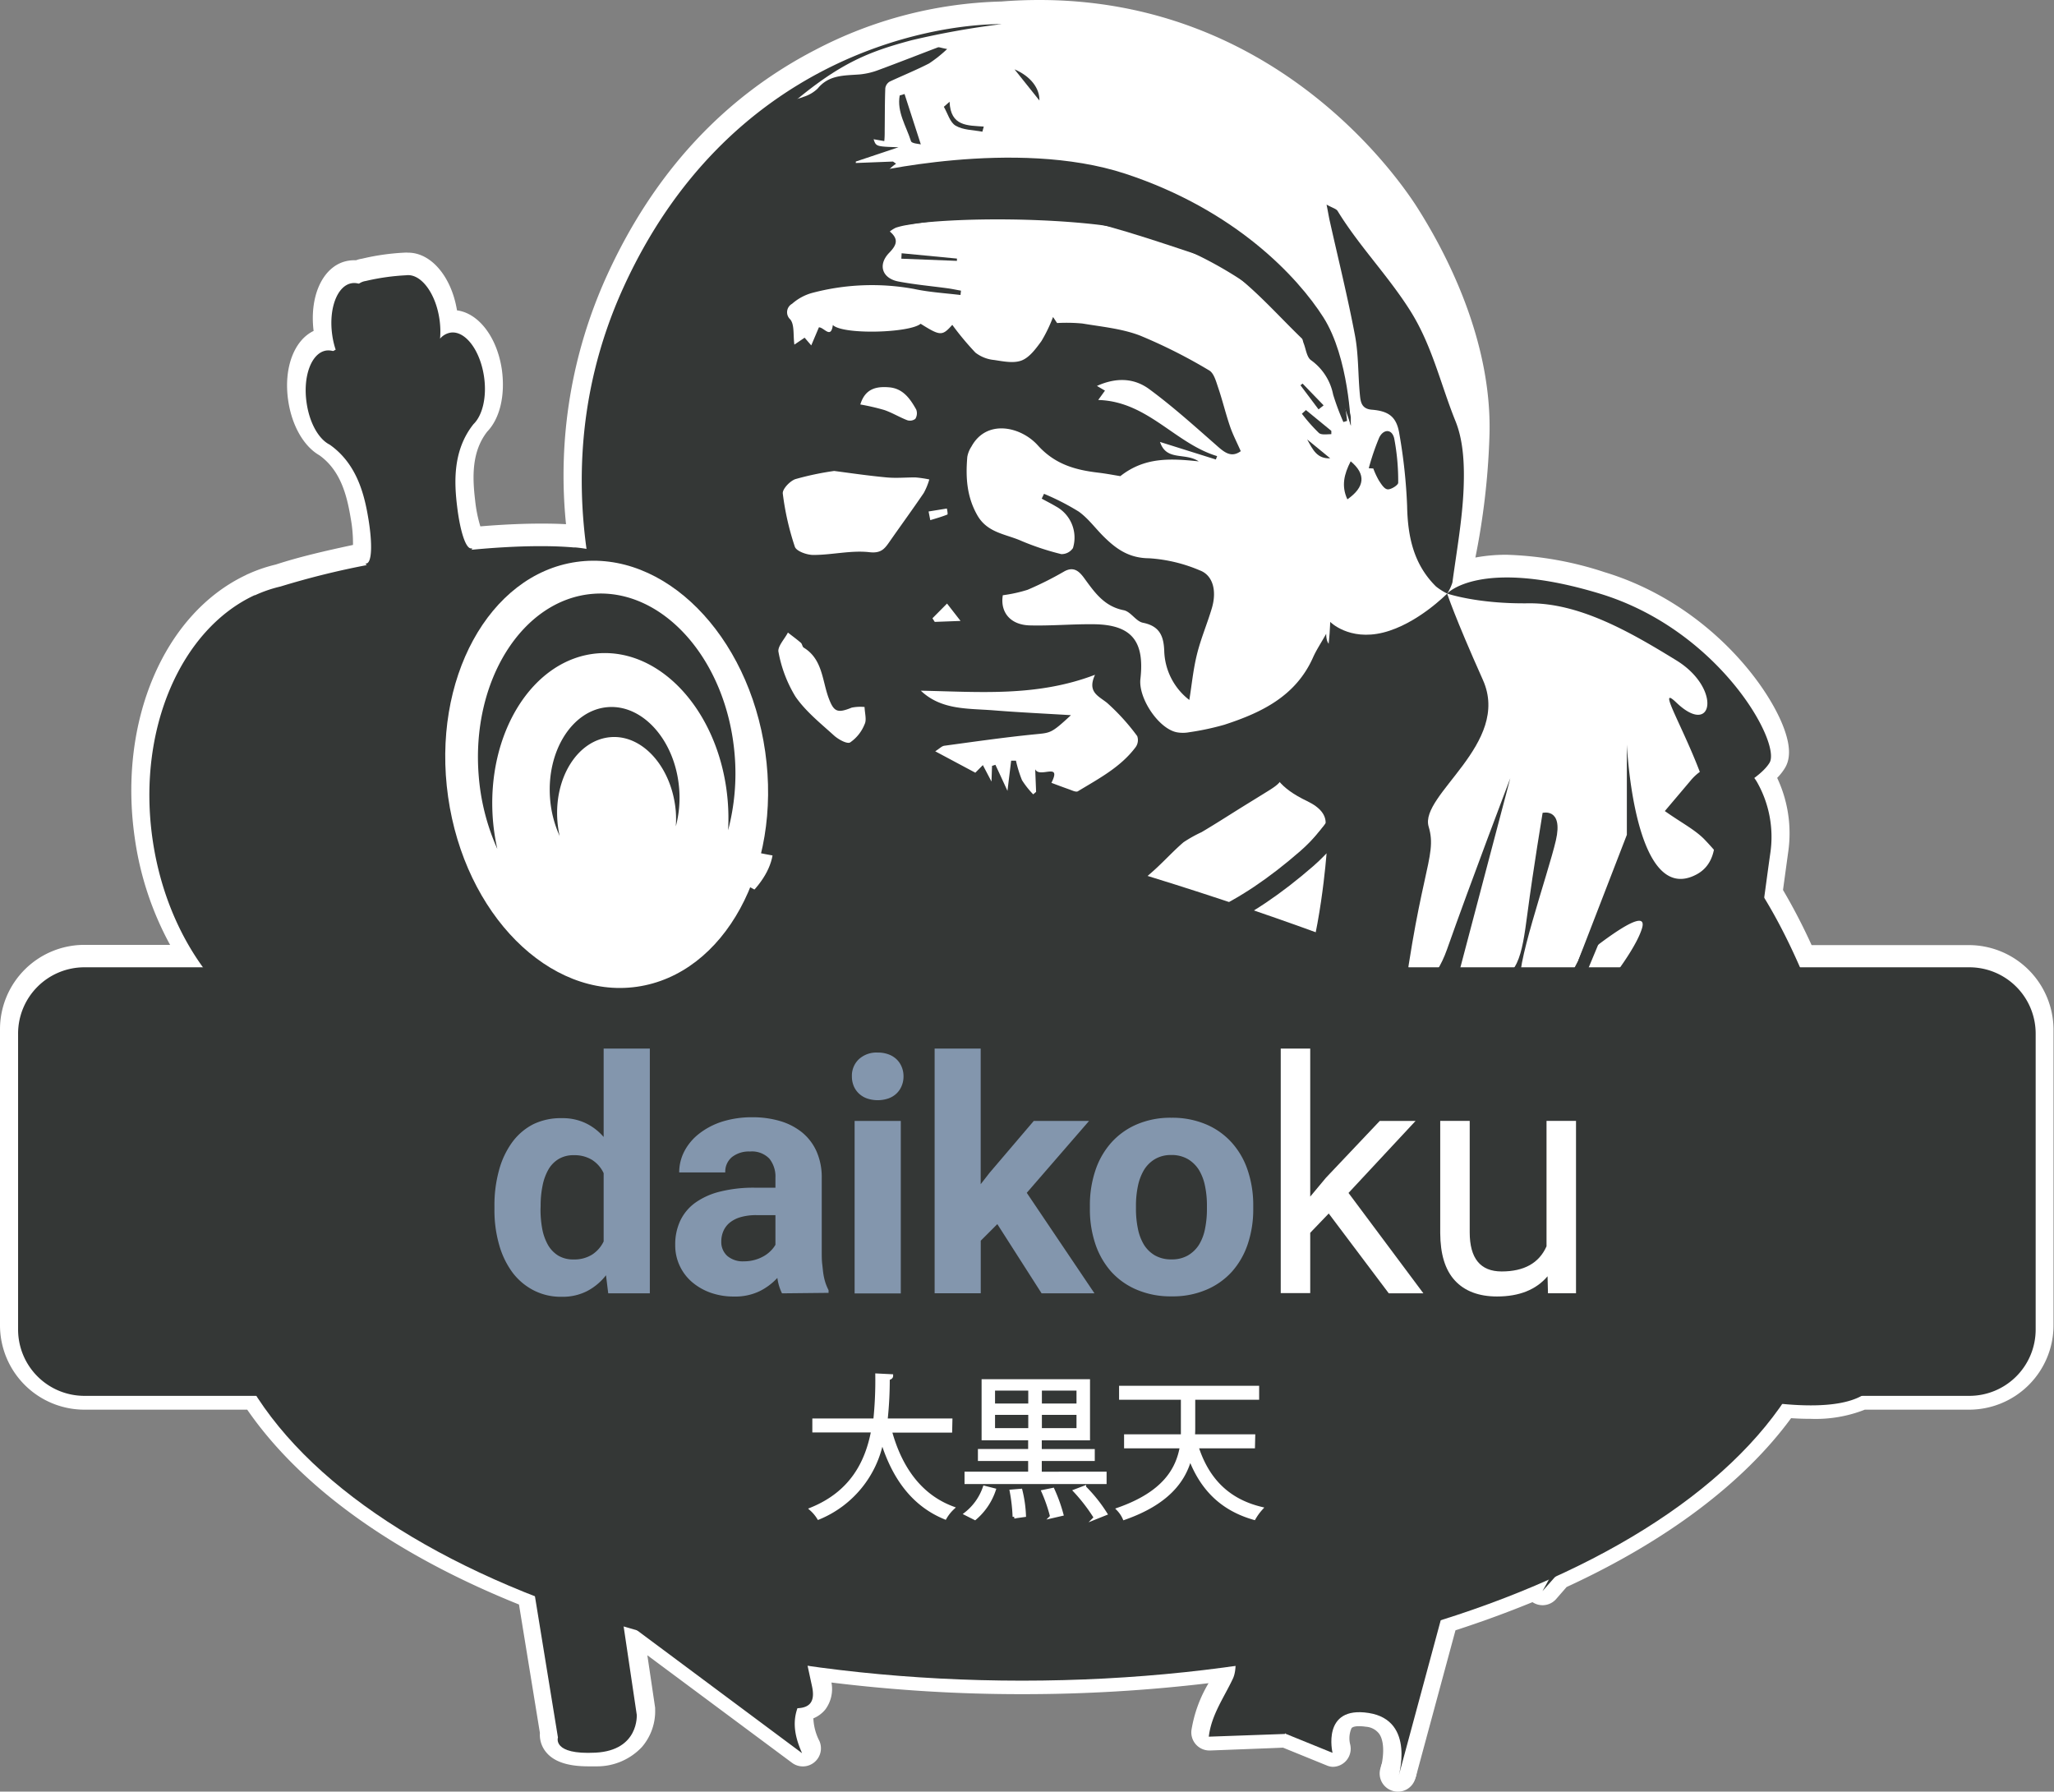 <svg xmlns="http://www.w3.org/2000/svg" viewBox="0 0 340.64 297.11"><rect x="0" y="0" width="340.64" height="297.11" fill="#808080" stroke="none"/><title>daikoku</title><g id="26dc9029-dd7a-4b41-82da-27d0cba41a94" data-name="Calque 2"><g id="a9d2e4ac-fbd0-46a5-be0e-969401ebc884" data-name="Calque 1"><path d="M232,295.19a1.58,1.58,0,0,1-.38-.05,1.49,1.49,0,0,1-1.08-1.81c.25-1,.95-4.46-.49-6.63a4.51,4.51,0,0,0-3.28-1.87,8.11,8.11,0,0,0-1.33-.11,2.91,2.91,0,0,0-2.44.9c-.91,1.14-.67,3.27-.5,4a1.49,1.49,0,0,1-.49,1.48,1.5,1.5,0,0,1-1.54.25l-7.49-3.05-12.46.49a1.5,1.5,0,0,1-1.49-1.68,21.26,21.26,0,0,1,2.83-7.57c.41-.77.8-1.51,1.15-2.25a258.13,258.13,0,0,1-33.47,2.16,256.27,256.27,0,0,1-33.57-2.18c.09.42.17.85.27,1.27a4.68,4.68,0,0,1-.56,4,3.61,3.61,0,0,1-2.15,1.28,8.86,8.86,0,0,0,1,5.49,1.5,1.5,0,0,1-.43,1.78,1.52,1.52,0,0,1-.94.33,1.5,1.5,0,0,1-.9-.3l-26.91-20,1.83,12.28s0,.08,0,.12a7.65,7.65,0,0,1-1.81,5.18,8.85,8.85,0,0,1-6.44,2.71l-1.32,0c-3.09,0-5-.65-6-2a3,3,0,0,1-.53-2.09L87.37,265c-21.17-8.4-36.91-19.7-45.62-32.73H14A12.53,12.53,0,0,1,1.5,219.79V170.71A12.53,12.53,0,0,1,14,158.19H30.83a50,50,0,0,1-7-19.58c-2.64-18.56,4.61-35.76,17.64-41.91a1.15,1.15,0,0,1,.25-.12,24.24,24.24,0,0,1,4.44-1.52,136.46,136.46,0,0,1,13.45-3.38,1.8,1.8,0,0,1,.34-.26,17.86,17.86,0,0,0-.29-5.74c-.71-4.31-1.9-8.67-5.78-11.43-2.25-1.25-4-4.33-4.51-8.07-.74-5.23,1.19-9.71,4.42-10.28-.06-.3-.11-.6-.16-.9a13.59,13.59,0,0,1,.58-6.57c.82-2.16,2.23-3.48,4-3.73a4.9,4.9,0,0,1,.54,0,4.44,4.44,0,0,1,.62.05,4.31,4.31,0,0,1,1-.32,38.23,38.23,0,0,1,6.82-1,4.36,4.36,0,0,1,.51,0c3.16,0,6,3.64,6.68,8.66,0,.3.07.61.1.91h0a3.6,3.6,0,0,1,.56,0c3.16,0,6,3.64,6.68,8.66.54,3.75-.26,7.18-2.08,9-3,3.73-2.89,8.25-2.37,12.59a18,18,0,0,0,1.33,5.6,1.48,1.48,0,0,1,.27.1c4-.36,7.65-.54,10.91-.54,2,0,3.81.06,5.4.2l.33,0a78.61,78.61,0,0,1,6.5-42.31C121.78,3,161.61,1.75,166.09,1.75h0c2.09-.17,4.19-.25,6.25-.25,37.64,0,57.47,27.69,61.07,33.25,4.77,7.37,12.68,22.11,12,37.9a108.9,108.9,0,0,1-2.81,21.91,22.73,22.73,0,0,1,7.23-1,55.55,55.55,0,0,1,15.79,2.74c15.95,4.84,25.9,17.49,28.69,24.8.95,2.47,1.06,4.32.35,5.49a9.09,9.09,0,0,1-1.83,2.07,20.1,20.1,0,0,1,2.18,12.48c-.27,1.83-.51,3.67-.76,5.51l-.17,1.25a98.74,98.74,0,0,1,5.34,10.32H326.6a12.56,12.56,0,0,1,12.54,12.54v49.06a12.53,12.53,0,0,1-12.52,12.52H309a20.48,20.48,0,0,1-8.7,1.52c-1,0-2.09,0-3.21-.11l-.81,0c-7.75,10.83-20.65,20.58-37.39,28.24l-2,2.21a1.5,1.5,0,0,1-2,.22,1.53,1.53,0,0,1-.45-.5c-4.56,1.92-9.37,3.68-14.35,5.27l-6.75,24.94A1.49,1.49,0,0,1,232,295.19Z" fill="#fff"/><path d="M172.37,3C210.48,3,230,32.16,232.18,35.56c2.59,4,12.5,19.81,11.79,37-.49,11.78-2.07,19.14-3,22.62l-.09.67a2.91,2.91,0,0,1-.42,1c-.08.26-.15.46-.19.56.79-.65,3.52-2.44,9.65-2.44a53.53,53.53,0,0,1,15.36,2.68c19.81,6,30.2,24.77,28.19,28.07a9.65,9.65,0,0,1-2.54,2.53,6,6,0,0,1,.53.78,18.4,18.4,0,0,1,2.15,11.8c-.35,2.43-.67,4.87-1,7.3a94.52,94.52,0,0,1,5.92,11.5h28.1a11.08,11.08,0,0,1,11,11v49.06a11.05,11.05,0,0,1-11,11h-18c-2.12,1.13-5.15,1.52-8.34,1.52-1,0-2.07,0-3.11-.11-.57,0-1.12,0-1.66-.06-7.69,11.11-20.74,20.9-37.55,28.55l-2.17,2.44s.42-.72,1.08-1.95a167.48,167.48,0,0,1-18,6.76l-7,25.73c.47-1.87,1.85-9.27-5-10.34a10,10,0,0,0-1.56-.13c-6,0-4.4,6.74-4.4,6.74l-7.8-3.17-12.72.5c.42-3.6,2.51-6.47,4-9.63a5.81,5.81,0,0,0,.44-2.15,254,254,0,0,1-35.4,2.44A253.64,253.64,0,0,1,134,275.5c.24,1.11.47,2.24.71,3.35.51,2.35-.22,3.54-2.42,3.62-.92,2.59-.3,5,.77,7.46l-27.31-20.29-2.34-.67,2.18,14.67s.43,5.91-6.83,6.29l-1.24,0c-5.9,0-5-2.55-5-2.55L88.71,264c-21.25-8.31-37.54-19.83-46.15-33.15H14a11.05,11.05,0,0,1-11-11V170.71a11.05,11.05,0,0,1,11-11H33.66a47.75,47.75,0,0,1-8.37-21.29C22.7,120.2,30.05,103.64,42.23,98h0l.09,0a22,22,0,0,1,4.21-1.44A136,136,0,0,1,60.84,93c-.21-.14-.27-.23-.09-.26,1-.13,1-3.32.37-7.26S59.29,76.23,54.68,73h0c-1.8-.94-3.37-3.65-3.85-7-.62-4.41.85-8.26,3.29-8.61l.33,0a2.74,2.74,0,0,1,.84.14,3.18,3.18,0,0,1,.4-.23,13.84,13.84,0,0,1-.59-2.46c-.63-4.4.84-8.26,3.28-8.6l.33,0a2.74,2.74,0,0,1,.84.14,2.83,2.83,0,0,1,1.1-.44,37.18,37.18,0,0,1,6.69-1l.36,0c2.32,0,4.6,3.18,5.19,7.37A13.72,13.72,0,0,1,73,55.44a2.92,2.92,0,0,1,1.75-1l.35,0c2.32,0,4.6,3.18,5.2,7.38.48,3.36-.27,6.4-1.74,7.81h0C75,74,75.35,79.39,75.82,83.35s1.4,6.87,2.32,6.87h.11c.11,0,.09.08,0,.21,4.18-.39,8.13-.6,11.58-.6,1.93,0,3.7.06,5.27.2l.3,0c.63.06,1.26.15,1.89.26a77.85,77.85,0,0,1,6.13-43.44C120.63,9.15,153.88,3.25,166.09,3.25l-.18,0Q169.23,3,172.37,3m0-3c-2.07,0-4.19.08-6.3.25a70.17,70.17,0,0,0-30.82,8c-15.2,7.85-26.83,20.43-34.57,37.39a79.92,79.92,0,0,0-6.81,41.29c-1.25-.07-2.61-.1-4.05-.1-3.06,0-6.48.15-10.16.46A23,23,0,0,1,78.8,83c-.48-4-.56-8.13,2-11.42,2.1-2.18,3-6,2.44-10.21-.77-5.41-3.84-9.43-7.45-9.9-.91-5.57-4.28-9.57-8.1-9.57a4.63,4.63,0,0,0-.65,0,38.22,38.22,0,0,0-7,1,4.8,4.8,0,0,0-1,.26l-.4,0a4.74,4.74,0,0,0-.75.06c-4.14.58-6.63,5.57-5.88,11.66-3.21,1.53-5,6.12-4.22,11.51.6,4.16,2.57,7.62,5.19,9.12C56.44,78,57.51,82,58.16,85.93a23,23,0,0,1,.38,4.44c-4.67,1-9,2-12.8,3.25a24.92,24.92,0,0,0-4.55,1.55h0a3,3,0,0,0-.44.21c-13.58,6.45-21.15,24.27-18.42,43.44a52,52,0,0,0,5.88,17.87H14a14,14,0,0,0-14,14v49.08a14,14,0,0,0,14,14H41c8.86,12.84,24.38,24,45.07,32.31l3.47,21.3a4.49,4.49,0,0,0,.82,2.92c1.25,1.76,3.61,2.62,7.22,2.62.44,0,.91,0,1.39,0a10.19,10.19,0,0,0,7.49-3.21,9.11,9.11,0,0,0,2.19-6.28l0-.23-1.29-8.7,24,17.84a3,3,0,0,0,1.79.59,3,3,0,0,0,1.87-.66,3,3,0,0,0,.87-3.56,9,9,0,0,1-1-3.75,5,5,0,0,0,2-1.49,5.7,5.7,0,0,0,1-4.45,257.22,257.22,0,0,0,31.7,1.93,259.43,259.43,0,0,0,30.84-1.82,21.89,21.89,0,0,0-2.84,7.81,3,3,0,0,0,3,3.35h.12l10.43-.4,1.64-.07,7.2,2.93A3,3,0,0,0,221,293a3,3,0,0,0,2.92-3.7,4.16,4.16,0,0,1,.22-2.71c.23-.29.89-.33,1.26-.33a7.5,7.5,0,0,1,1.1.09,3,3,0,0,1,2.26,1.22c.88,1.32.7,3.75.28,5.44a3,3,0,0,0,2.16,3.62,2.84,2.84,0,0,0,.76.1,3,3,0,0,0,2.89-2.22l6.53-24.15c4.41-1.43,8.69-3,12.77-4.67a3,3,0,0,0,3.92-.51l1.74-2c16.51-7.6,29.33-17.23,37.23-28h0c1.13.08,2.21.11,3.23.11a22.26,22.26,0,0,0,9-1.52h17.29a14,14,0,0,0,14-14V170.73a14.06,14.06,0,0,0-14-14H300.44a98.1,98.1,0,0,0-4.74-9.14l.09-.68q.38-2.77.76-5.55A21.58,21.58,0,0,0,294.73,129a9,9,0,0,0,1.27-1.61c1-1.61.91-3.84-.22-6.81-2.9-7.59-13.19-20.69-29.66-25.69A57.21,57.21,0,0,0,249.89,92a27.61,27.61,0,0,0-5.21.46A120.54,120.54,0,0,0,247,72.71c.66-16.21-7.41-31.25-12.27-38.78C231,28.27,210.79,0,172.37,0Z" fill="#fff"/><path d="M231.83,295.62a1.52,1.52,0,0,1-.42-.06,1.51,1.51,0,0,1-1-1.83l.12-.43a1.49,1.49,0,0,1,1.44-1.11,1.65,1.65,0,0,1,.38.05,1.49,1.49,0,0,1,1.08,1.81c-.08.32-.14.51-.14.51A1.5,1.5,0,0,1,231.83,295.62Z" fill="#fff"/><path d="M231.94,293.69h0m0,0c-.06.27-.11.43-.11.43l.11-.43m0-3a2.7,2.7,0,0,0-.63.07,2.9,2.9,0,0,0-1.18.54A3,3,0,0,0,229,293l-.1.37A3,3,0,0,0,231,297a2.71,2.71,0,0,0,.84.12A3,3,0,0,0,234.7,295s.05-.16.12-.44a3.16,3.16,0,0,0,.13-.87,3,3,0,0,0-2.78-3Zm0,6h0Z" fill="#fff"/><path d="M61.12,95.3,92.53,288.13s-1,2.9,6.24,2.52,6.83-6.29,6.83-6.29L78.2,99.86Z" fill="#343736"/><path d="M305.29,185.57c-3.77-13.2-14.86-37.67-14.86-37.67s1.42-13.74,0-20.11S285,113.17,276,105.62s-22.64-9.2-26.65-9.43-9.2,2.12-9.2,2.12,3.07-7.78,3.78-25-9.2-33-11.79-37S202.93-7.59,150,6.85s-42.63,92.4-47.58,95.47a26,26,0,0,0-10.14,11.79,16.6,16.6,0,0,1-.34,2.11c-3.79-.49-8.17-.83-12.81-1,.06-.08,0-.6-.08-.6-1,0-1.48-4.09-1.4-8.08s-12.64-4-12.55,0-.43,7.13-1.39,7.13l-.09,0h0a.08.08,0,0,0,0,0h0a.2.2,0,0,0,0,.08h0s.07.54.11.58c-5.13.27-10.15.29-14.66,1a21.49,21.49,0,0,0-4.37.83l-.1,0h0c-12.85,3.87,6.67,19.24,6.67,37.62s-19.52,33.76-6.67,37.63v0l.39.09c.66.18,1.33.33,2,.46-.57,3.67-1.31,8.44-1.92,12.43-1.18,7.71,0,11.48,0,11.48l-2.83,9.36s15.51,8.49,12.91,15.33,206.52,16.41,206.52,16.41L289,231.87s19.84,5.35,21.49-7.85S309.06,198.78,305.29,185.57Z" fill="#fff"/><path d="M200.47,288c.42-3.6,2.51-6.47,4-9.63.76-1.67.31-3.89.42-5.86a3.92,3.92,0,0,1,.2-1.71c2-3.12,2.1-5.58.13-8.07-.33-.42-1.23-.39-1.73-.54-.25-1.45-.5-2.94-.76-4.43a18.46,18.46,0,0,1-.36-2.08c-.2-3.86-.1-7.77-.63-11.59-.32-2.3-1.05-5-2.59-6.54-1.86-1.86-4.76-2.69-7.22-3.95a3.16,3.16,0,0,1-1.48-1.15c2.18.8,4.35,1.58,6.53,2.39.36.13.74.53,1,.47,1.19-.22,2.67-.24,3.46-1,1.27-1.18-.36-2-1-2.85a28.63,28.63,0,0,0-2.11-2.18c4,1.17,4.31-1.52,5.77-3.57,1.84-2.57,3.06-5.24,2.47-8a7.69,7.69,0,0,0-4-4.85c-6.27-2.47-12.77-4.33-19.18-6.4a3.7,3.7,0,0,1-1.75-.87c1.49.16,3,.28,4.46.5,3.44.51,6.6,2.13,10.33,1.74,2-.21,4.17,1.5,6.3,2.23s4.58,1.14,6.65-.43a4,4,0,0,0,1.24-2.19c.49-2-.63-4.43,1.4-6.21a2,2,0,0,0,.32-1.79c-1.43-4.19.41-8.23.59-12.34.05-1.24,1.62-2.35,2-3.66a38.46,38.46,0,0,0,1.75-7.38c1.07-9.31,3.41-18.33,5.89-27.34,1.16-4.2,1.63-8.6,2.43-12.91.33-1.74.71-3.48,1.15-5.69-.53.55-.83.71-.91,1-1.62,4.73-5.93,7.41-8.64,11.31a6,6,0,0,1-1.71,1.2c.72-1.18,1.34-2.43,2.17-3.53,3-4.05,6.91-7.51,8.15-12.76.77-3.22-.78-6-4-6.75-3.75-.8-8.3,2.85-8.29,7,0,1.92-1.11,2.61-2.34,3.41-1.6,1-3.24,2-4.85,3-2.16,1.35-4.29,2.72-6.46,4a22,22,0,0,0-3,1.68c-1.71,1.47-3.23,3.16-4.91,4.67s-3.3,2.78-5.1,4.28a9.93,9.93,0,0,0-2.79.48,3.21,3.21,0,0,0-1.71,1.95,2.7,2.7,0,0,0,.91,2.36c1.63.83,3.54,1.9,5.21,1.71,3.93-.45,8.05-1,11.6-2.58,4.59-2.07,8.69-5.22,13-7.87a23.88,23.88,0,0,1,2.46-1.14c-5.89,4.08-11,9.36-17.81,12-1.59.62-3.26,1-4.85,1.66-2.32.88-4.6,1.85-6.25,2.52l-5.11-1.1-2.15,40.17-.39,0a15.79,15.79,0,0,1-.21-2.16c.44-9.72.92-19.44,1.36-29.17.12-2.66.16-5.33.18-8,0-3.81-2.67-5.89-6.35-4.72-3,1-5.94,2.36-9,3.26a8.62,8.62,0,0,1-4.69.17c-3.71-1.11-4.16-1-4.91,2.75a24.85,24.85,0,0,0-2.48-4.33,3.8,3.8,0,0,0-3-1.13c-7.14,1.37-13.69-.33-20-3.42-1.48-.72-3.09-1.15-4.59-1.83a3.4,3.4,0,0,1-2.31-4.14c1.27.67,2.32,1.2,3.33,1.78,5.84,3.35,11.81,6.27,18.79,6.14A8.84,8.84,0,0,0,152,150.6a15.31,15.31,0,0,1-2.63-.77c-1.57-.79-3.11-1.68-4.61-2.61-.59-.37-1.07-1.35-1.57-1.34-4.12.1-7.22-2.94-11.13-3.45a67.61,67.61,0,0,1-9-1.65,5.59,5.59,0,0,1-3-2.58c-2.93-5.69-6.14-11.13-11-15.42-3.92-3.44-8.31-4.06-13.31-5.76-3.3-1.12-4.74,1.2-3.73-2.21a21.73,21.73,0,0,1,6.24-9.51c1.69-1.31,3.41-3,2.89-4.94a75,75,0,0,1,.55-42.1c5-16.57,14-30.65,28.2-41,.92-.67,2.26-.74,3.36-1.2a5.92,5.92,0,0,0,2.34-1.37c1.87-2.31,4.44-2.15,7-2.35a11.89,11.89,0,0,0,3.09-.73c3.3-1.22,6.58-2.51,9.87-3.76.18-.06.44.08,1.52.28a22.17,22.17,0,0,1-3,2.39c-2.12,1.09-4.36,2-6.51,3a1.53,1.53,0,0,0-.75,1.1c-.09,2.33-.07,4.67-.1,7,0,.6,0,1.19-.07,1.78l-1.77-.31c.41,1.21.41,1.21,4.13,1.33l-7.08,2.37,0,.24,6.17-.24.51.36c-2.31,1.56-2.53,3.31-1.43,5.57A3.35,3.35,0,0,0,151,34.84a117.38,117.38,0,0,1,31.44.81c12.51,2.06,24,6.53,32.6,16.39a36.88,36.88,0,0,1,8,15.3,20.25,20.25,0,0,1,.36,2.46l-.61.19a41.15,41.15,0,0,1-1.7-4.56,9.19,9.19,0,0,0-3.67-5.7c-.72-.51-.84-1.86-1.23-2.83-.11-.26-.12-.61-.31-.79-3.76-3.63-7.26-7.63-11.39-10.79-7.86-6-17.17-8.08-26.88-9a105,105,0,0,0-27.21,1,12.51,12.51,0,0,0-1.83.44,4.89,4.89,0,0,0-1,.63c1.51,1.28,1.15,2.25-.12,3.55-1.92,2-1.13,4.23,1.54,4.74s5.45.76,8.17,1.13c.74.1,1.47.26,2.21.39l-.08.72c-2.57-.31-5.17-.46-7.69-1a38.69,38.69,0,0,0-17,.68,8.39,8.39,0,0,0-3.24,1.78,1.6,1.6,0,0,0-.3,2.59c.72.89.46,2.56.68,4.18L133.44,56l1.1,1.28,1.27-3c.86,0,2,2,2.31-.38,1.68,1.65,12.76,1.32,14.56-.21,3.27,2.05,3.58,2.05,5.25.18a47.14,47.14,0,0,0,3.84,4.61,6,6,0,0,0,3.11,1.22c1.52.23,3.25.59,4.57.07s2.38-2,3.26-3.2a24.91,24.91,0,0,0,1.93-4l.67,1a28,28,0,0,1,4.2.08c3.22.54,6.56.85,9.56,2a87,87,0,0,1,11.45,5.77c.8.45,1.16,1.85,1.51,2.88.72,2.11,1.23,4.28,1.95,6.38.45,1.34,1.12,2.61,1.79,4.14-1.72,1.25-2.93,0-4.33-1.23-3.52-3.09-7-6.22-10.77-9-2.51-1.89-5.49-2.06-8.75-.59l1.33.78-1.12,1.55c8.19.23,12.72,7.2,19.72,9.31l-.21.56-9.26-2.91c1.06,3.23,4.14,1.7,6.42,3.22-4.79-.51-9-.7-13,2.45-.84-.13-2.26-.41-3.69-.58-3.81-.45-7.17-1.39-10-4.53s-8.5-4.38-11,.2a4.57,4.57,0,0,0-.69,1.71c-.29,3.37-.1,6.62,1.68,9.72,1.68,2.92,4.75,3.08,7.31,4.23A43.61,43.61,0,0,0,176,91.89a2.27,2.27,0,0,0,1.94-1A5.88,5.88,0,0,0,175.15,84c-.77-.46-1.59-.87-2.39-1.31l.38-.8a40.53,40.53,0,0,1,5.76,2.95c1.64,1.17,2.85,2.91,4.32,4.32,2.05,2,4.15,3.4,7.35,3.42a25.44,25.44,0,0,1,8.39,2c2.21.81,2.88,3.42,2,6.33-.76,2.55-1.81,5-2.45,7.59s-.85,5-1.27,7.58a10.65,10.65,0,0,1-4.16-8.13c-.09-2.51-.79-4.13-3.54-4.68-1.16-.23-2-1.85-3.2-2.08-3.25-.64-4.84-3-6.58-5.38-.86-1.16-1.78-1.92-3.35-1a54.91,54.91,0,0,1-6,3,24,24,0,0,1-4.1.9c-.45,2.65,1.08,4.87,4.38,5,3.56.1,7.14-.23,10.71-.19,6.22.07,8.45,2.75,7.73,9.06-.37,3.19,3,8.23,6,8.85a5.65,5.65,0,0,0,2.09,0,44.07,44.07,0,0,0,5.85-1.25c6.13-2,11.82-4.72,14.68-11.14.53-1.2,1.28-2.32,2.19-3.94,0,2.45,1.41,2.22,2.87,2.4a7.53,7.53,0,0,1,4.35,1.72c1.78,1.91,3.19,1.49,4.84.18.78-.62,1.5-1.3,2.31-2a3.28,3.28,0,0,1,.46,4.38c-.81,1.42-1.3,3-2,4.5a2.78,2.78,0,0,0,1.15,4l-3,4.89,2.93,1c-.93,2-1.9,3.8-2.65,5.7a31.36,31.36,0,0,0-1.59,5.33c-.11.53.61,1.23,1,2-.44,2.19-.89,4.64-1.42,7.08-.47,2.14-1.06,4.25-1.57,6.38a20.83,20.83,0,0,0-.54,2.92c-.29,3.72-1.16,7.56-.6,11.16.75,4.87-.79,9.27-1.57,13.79a75.4,75.4,0,0,0-.9,15.36,10.59,10.59,0,0,1-.43,2.29,5.83,5.83,0,0,1,.69,7.37c-.3.39-.28,1.12-.64,1.36a5.17,5.17,0,0,1-2.36,1c-.33,0-1.07-.9-1.07-1.4,0-2.43.2-4.86.29-7.29,0-.75,0-1.5-.07-2.24l-.92-.05c-.17,2.93-.68,5.89-.42,8.79.2,2.26-.59,2.94-2.51,3.29a19.05,19.05,0,0,0-5.25,1.74c4.25-.73,6.88,1.71,9.57,4.18.65.59,1.77.65,2.51,1.18a21.76,21.76,0,0,1,2.36,2.25,16.58,16.58,0,0,1-2.78,1.29,37.45,37.45,0,0,0-4.19.93c2.63,2.08,2.43,6,5.7,7.5.72.33.92,1.78,1.37,2.71-.89.41-1.77.84-2.67,1.22-.68.28-1.39.49-2.09.73a14,14,0,0,0,1,2.21c.79,1.14,1.69,2.2,2.58,3.28.49.6.93,1.43,1.57,1.67,2.38.9,2.92,2.62,3.11,5a9.23,9.23,0,0,0,1.92,4.65,14.45,14.45,0,0,0,9.29,5.29,14.29,14.29,0,0,0,4.92.12c1.17-.21,2.19-1.21,3.28-1.85a13.79,13.79,0,0,1,3-1.68c4.71-1.36,9.24-2.6,12.32-7.14,2.19-3.25,1.62-6.56,1.86-9.92a20.4,20.4,0,0,0-.07-2.21l.92-.14c.29,1.51.71,3,.85,4.52.9,9.78-26.49,27-29.32,26.38a25.74,25.74,0,0,1-4.06-1.24c-4-1.65-7.53-.35-10.55,2.05a6.64,6.64,0,0,0-2.3,6.55c.12.59.18,1.66,0,1.75-2.38.92-1.79,3.38-2.72,5-1.95,3.46-3.75,7-5.62,10.52ZM152.71,114.54c3.43,3.26,7.87,2.92,12.09,3.26s8.75.55,12.81.8c-3.33,3.08-3.34,2.91-6.14,3.19-5,.5-9.91,1.21-14.86,1.88-.44.06-.83.5-1.51.92l6.65,3.55,1.25-1.26,1.43,2.73.09-2.6.56-.18c.62,1.32,1.23,2.65,2,4.32l.61-5,.8,0a20.57,20.57,0,0,0,1,3.23,14.65,14.65,0,0,0,1.86,2.35l.48-.41-.15-3.75c.74,1.56,4.47-1.28,2.69,2.25,1,.38,2,.75,2.93,1.08.48.17,1.15.51,1.46.32,3.46-2.1,7.11-4,9.6-7.35a2,2,0,0,0,.24-1.8,35.68,35.68,0,0,0-5-5.51c-1.48-1.18-3.31-1.8-2-4.66C171.89,115.61,162.32,114.72,152.71,114.54ZM138.34,78.1a48.16,48.16,0,0,0-6.45,1.36c-.91.33-2.16,1.66-2.07,2.39a45.18,45.18,0,0,0,2,8.82c.25.74,2,1.37,3.08,1.36,3.1,0,6.24-.8,9.27-.46,1.89.22,2.49-.5,3.3-1.66,1.9-2.73,3.86-5.41,5.73-8.16a11.09,11.09,0,0,0,.92-2.24,18.58,18.58,0,0,0-2.34-.34c-1.58,0-3.19.15-4.76,0C144,78.89,140.94,78.44,138.34,78.1Zm5,39.14a7.35,7.35,0,0,0-2.09.11c-2.46,1-3,.68-3.9-1.8-1-2.86-1-6.29-4.06-8.15-.23-.14-.25-.61-.47-.8-.69-.6-1.43-1.13-2.15-1.7-.56,1.09-1.77,2.33-1.56,3.24a21.62,21.62,0,0,0,2.81,7.38c1.69,2.45,4.13,4.4,6.37,6.43.72.66,2.18,1.47,2.7,1.17a6.6,6.6,0,0,0,2.39-3C143.76,119.39,143.42,118.32,143.38,117.24Zm-.7-50.17a36.53,36.53,0,0,1,4,.92c1.32.45,2.53,1.2,3.83,1.7a1.46,1.46,0,0,0,1.33-.23,1.76,1.76,0,0,0,.15-1.54c-1-1.78-2.18-3.5-4.5-3.69C145.37,64.06,143.49,64.41,142.68,67.07Zm-37,46.07c-.32,2.48.82,2.81,2.37,2.84,1.82,0,2.84-.69,2.84-2.61,0-1.28-2.14-4-3.27-3.81C105.14,110,105.9,112.15,105.66,113.14Zm49-10.61.38.6,4.28-.16-2.24-2.88ZM154,84.82l.28,1.44c.95-.29,1.91-.56,2.83-.93.1,0,0-.66-.08-1Z" fill="#343736"/><path d="M60.76,236.93c-1.4-4.37-10.13-1.57-9.42-5.92,1.1-6.72-8.7-7.39-7.71-14.12,1.1-7.53,1.94-15.1,2.94-22.64.27-2.1.86-4.17,1-6.27a4.91,4.91,0,0,0-.93-3.34c-9.8-10.65-12.26-23.33-9.72-37A39,39,0,0,1,45,129.77c1.08-1.31,2.28-2.37,4.25-1.68.47.15,1.17-.38,1.87-.64.74,1.56.2,4,2.78,4.33l-1.75-2.89.56-.47,1.33.63L54,129c1.27,1.42,2.37,1.3,3.36-.32.56-.92,1.18-1.8,1.78-2.7l1.08.67-1.12,3.18c.84.36,1.79.85,2.79,1.19,2.54.89,2.89,1.74,2.09,4.34-1.18,3.89-2.71,7.76-3.21,11.76a41.33,41.33,0,0,0,4.47,24.17c3.93,7.8,9.83,13.32,18.11,15.76,10.84,3.21,20.36.29,28.13-7.85,2.07-2.18,3.53-5,5.2-7.5,1.12-1.71,2.12-3.48,3-5a4.28,4.28,0,0,1-1.29,5.24,4.62,4.62,0,0,0-1.13,2.11c-.72,2-1.42,4-2,6a5.48,5.48,0,0,0-.15,2.86c1.21,4,2.53,8,3.92,12a7.94,7.94,0,0,0,1.72,2.46c1,1,2.18,1.86,3,3,.68.92,2.54,1.72.57,3.42-.91.78.71,3.6,2.28,3.73a41.69,41.69,0,0,0,7.82,0c4.52-.48,9-1.25,13.58-1.57-5,1.3-10,2.59-14.95,3.91a40.22,40.22,0,0,0-5.42,1.61c-3.19,1.36-3,2.35-.78,4.25-1.87,1.48-2.78,3.12-1.44,5.61.9,1.68,1.14,3.72,1.67,5.6l.67-.13-.72,2.07,5.26-.2,1,1.34a25,25,0,0,1-2.68.91c-1.39.32-3.12.09-4.14.84-1.89,1.4-3.38,1-5.08,0a3,3,0,0,0-2.17-.42,25.76,25.76,0,0,0,3,3.05,3.57,3.57,0,0,0,2.29.12c1.75-.27,3.47-.65,5.2-1,2.22-.45,4.44-.84,6.64-1.38,1.67-.41,3.27-1.12,5-1.5a45.83,45.83,0,0,1,7.69-1.11c-2.93.82-5.92,1.49-8.78,2.52a37.16,37.16,0,0,0-6.93,3.34c-.71.44-1,1.9-1.1,2.93-.25,3.23-.3,6.46-.44,9.86l-3.28-.41,2.51,4.4-2.64,2.47.26.64c1,0,1.91-.11,2.87-.1,1.66,0,2.34.65,2.12,2.51a18.05,18.05,0,0,0,.55,4.44,11.07,11.07,0,0,1,.32,2.77c-.28,2.15.21,3.57,2.86,3.54-.38,1.47-.73,2.78-1.14,4.38-2.69-1.21-2.1-4-2.9-6s-1.12-4.06-2.14-6a4.53,4.53,0,0,0-.17,1.48q1.78,8.7,3.66,17.37c.51,2.35-.22,3.54-2.42,3.62-.92,2.59-.3,5.05.77,7.46M69.4,219.17l-1,1.07a25.72,25.72,0,0,0,2.49,2.41c.91.69,2.14,1,3,1.73,3.91,3.54,8.86,3.59,13.64,4.18a3,3,0,0,0,1.78-.49,4,4,0,0,1,4.63,0c1.38.91,2,.22,2.2-1.18.57-3.19-.66-4.92-3.84-5.35-.93-.12-1.84-.41-2.77-.56-3.09-.47-6.2-1.28-9.29-1.26-2.59,0-5.59-.6-7.75,1.84-.09.1-1.09-.53-1.58-.92A16.53,16.53,0,0,1,69.4,219.17Zm19-10.4c-3.12.31-6.24.62-9.36.95-1.47.16-2.83.52-3,2.39s1,2.79,2.58,3.09c5.24,1,10.48,1.88,15.74,2.72,1.8.29,2.65-.57,2.36-2.48A8.23,8.23,0,0,0,88.42,208.77Zm2.39,29,2.67-1.67c-.75-.86-1.49-1.73-2.27-2.57-.14-.15-.44-.13-.66-.22-7-2.87-14.34-.43-21.46-1.42-.37,0-1,.48-1.18.88a1.28,1.28,0,0,0,.47,1.18,13.4,13.4,0,0,0,4.09,1.66C78.48,236.3,84.33,238.72,90.81,237.79ZM77,259.48l.77-.29c.92.4,1.85.79,2.77,1.2,1.74.78,3.53,1.6,5.32.41a2.41,2.41,0,0,0,.43-1.93c-2.27-1.33-2.22-3.61-2.54-5.75a25.68,25.68,0,0,0-.63-4.14,2.37,2.37,0,0,0-1.83-1.27A3.42,3.42,0,0,0,78,251c-.2,1.62-.59,3.22-.79,4.85C77,257.05,77.08,258.27,77,259.48ZM83.63,203l0,.91c2.12.32,4.23.76,6.35.87.75,0,1.53-.74,2.3-1.15-.79-.7-1.62-2-2.36-2A41.45,41.45,0,0,0,83.63,203Zm21.46,2.59.84-.39c.14-2.18-.09-4.3-1.74-6-.4-.41-1.2-.42-1.81-.61-.14.57-.57,1.28-.37,1.67C102.94,202.07,104.05,203.79,105.09,205.55ZM60.17,137.08l.59-.59-3.94-3.94-.54.54Zm70.75,101.57c-1.29-1.94-2.16-1.91-3.79.14ZM47.38,135.59l.58.08.38-5-.63,0Z" fill="#343736"/><path d="M247.18,208.12l1.42.68a50.86,50.86,0,0,1-5.48-.28c-.55-.08-1.42-1-1.39-1.5a12.93,12.93,0,0,1,.88-4.36q8.1-18.93,16.38-37.81c1.16-2.65,2.57-5.19,3.93-7.75a7.38,7.38,0,0,1,1.37-1.43l.77.51a73,73,0,0,1-3.51,7.92c-1.08,1.85-1.14,3,1.15,4l1.78-2.69-.47.14a60.25,60.25,0,0,1,.38,6.42c-.09,2.07-1.05,4.15-.85,6.16a39.55,39.55,0,0,0,2,7.49c.11.33.69.51,1.06.76l1.19-2.14c1.34.78,1.72,1.86.58,3.12s-.41,2.24.62,2.2c2.23-.1,3,1.42,4.19,2.93l-1.42,1.09c.31.59.63,1.2,1.07,2.06l-5.75,4,.27.47c2-.79,3.93-1.56,5.87-2.37,3.7-1.56,5.71-1.11,8.55,2l-1.89,2.5c-.48-.57-.87-1-1.75-2-.18,1.35-.3,2.21-.5,3.77-2.12.27-4.68.75-7.26.9-3.67.22-7.35.13-11,.32-2.7.15-5.4-1.11-6-3.26C251.65,204.42,250.82,207.68,247.18,208.12Z" fill="#343736"/><path d="M220,33.93c1,.56,1.61.69,1.84,1.07,3.55,5.8,8.32,10.66,12,16.47s5.07,12.27,7.55,18.39c1.35,3.35,1.48,7.4,1.34,11.1-.21,5.23-1.16,10.43-1.86,15.64a6.94,6.94,0,0,1-.87,1.83,10.12,10.12,0,0,1-1.86-1.18c-3.71-3.67-4.68-8.27-4.78-13.33A88.44,88.44,0,0,0,232.08,72c-.44-2.84-1.7-3.83-4.6-4.06-1.7-.14-1.84-1.33-1.95-2.46-.32-3.27-.21-6.61-.81-9.82-1.21-6.39-2.78-12.71-4.2-19.06C220.37,35.94,220.27,35.26,220,33.93Z" fill="#343736"/><path d="M276.1,134.5l4.23-5a8.12,8.12,0,0,1,6.94-3c1.51.13,3.34,1.8,4.16,3.27a18.4,18.4,0,0,1,2.15,11.8c-.39,2.74-.75,5.49-1.13,8.23l-.71.17c-.59-.65-1.2-1.28-1.76-2-2.45-3-4.72-6.08-7.38-8.84C281,137.53,278.78,136.4,276.1,134.5Z" fill="#343736"/><path d="M227,77.65a39.43,39.43,0,0,1,1.73-5.08c.71-1.45,2.12-1.47,2.49.14a37.5,37.5,0,0,1,.66,7.35c0,.38-1.16,1.13-1.74,1.09s-1.07-.88-1.46-1.46a13.63,13.63,0,0,1-.93-2Z" fill="#343736"/><path d="M101.42,124.71c-7-3.23-14-2.22-21.11-.74C87.43,121.56,94.51,121,101.42,124.71Z" fill="#343736"/><path d="M152.71,23.94c-.27-.08-1.51-.13-1.63-.53-.78-2.48-2.37-4.85-1.87-7.58l.8-.24Z" fill="#343736"/><path d="M224,76.5c2.58,2.15,2.36,4.27-.55,6.31C222.43,80.6,222.89,78.66,224,76.5Z" fill="#343736"/><path d="M152.64,199.78c.66,5.34.65,5.24,6,4.68a30.09,30.09,0,0,1,7,.32c-3.82.15-7.64.26-11.45.46-1.33.07-1.9-.43-1.8-1.74S152.55,201,152.64,199.78Z" fill="#343736"/><path d="M65.8,129c-1.13-3.59-4.78-4-7.38-5.78C63.15,123.88,65.08,124.4,65.8,129Z" fill="#343736"/><path d="M216.58,68l4.21,3.45V72c-.7,0-1.64.17-2.06-.2a27.72,27.72,0,0,1-2.82-3.19Z" fill="#343736"/><path d="M157.48,16.87c.16,4.12,3,3.92,5.67,4.12l-.23.85c-1.5-.29-3.19-.26-4.44-1-.94-.55-1.32-2.05-1.95-3.13Z" fill="#343736"/><path d="M54,124.12l-5,2.07-.27-.62c1.29-1.6,2.83-2.63,5-2.26Z" fill="#343736"/><path d="M135.58,219.87l-4.29-3.39.65-.84,4.32,3.37Z" fill="#343736"/><path d="M149.53,42l9.17.88v.38l-9.22-.36Z" fill="#343736"/><path d="M141.41,225.8l-4.47-4.91.65-.57,4.36,5Z" fill="#343736"/><path d="M168.25,11.5c2.68,1.15,4.18,3.14,4.13,5.17C171.11,15.07,169.65,13.25,168.25,11.5Z" fill="#343736"/><path d="M54.08,129.05c0-.31-.14-.75,0-.9a15.61,15.61,0,0,1,1.63-1.25l.72,1A13.44,13.44,0,0,1,54.92,129c-.24.13-.6,0-.91,0Z" fill="#343736"/><path d="M216.79,72.88,220.6,76C218.44,76.1,217.73,74.61,216.79,72.88Z" fill="#343736"/><path d="M278,236.24l-3.4-5.23c2.15.08,3.26,1.68,3.4,5.24Z" fill="#343736"/><path d="M218.67,67.89l-3-4,.35-.28,3.49,3.61Z" fill="#343736"/><path d="M166.09,4c-12.21,0-45.46,5.9-62.68,43.63s3.07,72.17,3.07,72.17l37.73,25s13.21,6.37,13.44,2.6-5.66-11.8-11.55-13.68-24.06-2.6-29.25-15.81S111.43,96,113.79,90.76s-1.89-11.79-1.89-16,.24-19.81,3.54-29.95,7.67-20.67,15.85-27.59,13-8.7,19.94-10.56A138.39,138.39,0,0,1,166.09,4Z" fill="#343736"/><path d="M113.18,64.58s4.37-21.1,22.88-26.06a119.8,119.8,0,0,1,44.34-3.06,60.64,60.64,0,0,1,31,12.85c10,7.78,12.62,20.87,12.62,20.87V70.6s-3.42-12.27-11.55-19.22-19.34-12.86-30.66-14.15-27.95-1.18-35.85.82S129,42.3,123.56,48.9,112.48,69,112.48,69Z" fill="#343736"/><path d="M154.9,204.72l-3.3-.24,3.68-51c-2.17,1.86-5.28,3.13-10.31,3.78-8.63,1.13-23.68-7.61-24.32-8l1.67-2.85c.15.09,14.71,8.55,22.22,7.56,7.92-1,9.74-3.6,11.31-6.85l3.75-7.79Z" fill="#343736"/><path d="M187.72,157.43l-1.2,0c-9.28-.37-13.1-8.82-13.83-13.23l3.26-.55c.07.42,1.82,10.12,10.7,10.48,9.07.35,18.56-3.9,29-13,9.18-8,11.38-21.52,11.4-21.65l3.26.51c-.09.6-2.41,14.84-12.5,23.63C207.16,152.89,197.29,157.43,187.72,157.43Z" fill="#343736"/><rect x="154.55" y="177.77" width="50.42" height="3.3" transform="translate(-9.08 349.26) rotate(-86.91)" fill="#343736"/><path d="M98.64,228.83l-2.1-2.55a106,106,0,0,1,19.23-11.81c10.82-5.28,27.77-11.53,47.42-11.53H164c38.22.31,56.29,15.47,57,16.12l-2.15,2.5c-.18-.15-18-15-54.91-15.32S98.92,228.6,98.64,228.83Z" fill="#343736"/><path d="M143.57,28.81s24.82-6,43.06,0,28.58,17.12,32.84,23.81,4.56,18,4.56,18S220.14,49.45,197.88,42s-27.68-8.77-54.31-5.17S143.57,28.81,143.57,28.81Z" fill="#343736"/><path d="M112.48,131.74l-1.61,57.79s8,25.68,14.45,23.84,18.25-6.32,18.25-6.32-8.79,9.29-3.44,16,17,5.77,17,5.77L175.31,231s-19.09-.73-22.6,2.62,34.65,10,35.54,10.91,23.85,11.32,23.85,11.32V269l-103.86-1.78s2.38-69.93,0-74.85S112.48,131.74,112.48,131.74Z" fill="#343736"/><path d="M119.74,166.66s17.49-2.94,19.71,7.43,11.46,22,11.46,22l.69,8.37s-25.92,9.87-30,7.35-10.7-22.3-10.7-22.3L106,172.05Z" fill="#343736"/><path d="M87.91,182.62c7.57,2.42,14.67.47,21.71-1.94C102.64,184.05,95.46,185.59,87.91,182.62Z" fill="#343736"/><path d="M220.6,103.13s3.12,3.18,8.79,1.77S240,98.43,240,98.43s1.21,3.78,5.93,14.33-10.57,19.07-9,24.32-1.88,7.46-5.11,36.7c-2.34,21.2-2.44,31-2.44,31s-7.48,2.49-12.73,4.22-5.79,2.74-11.85,1.23-26.36,8.37-12.68-8.13,20.11-29.69,23.5-38.19S220,141.48,220,141.48s-19.48,13.85-13.49,8.53,19.36-12.81,10.26-17.16-6-9.26-1.16-13.41S220.6,103.13,220.6,103.13Z" fill="#343736"/><path d="M240,98.43s5.45-6,25.27,0,30.2,24.77,28.19,28.07-9.89,6.55-12.06,8.32,10.75,2.86,23,41.43,10.72,46.12,6.53,53.2-26,1.56-26,1.56l-29.13,32.86s12.07-20.94,10.28-29.57-16.41-22.53-16.41-22.53l3.77-1.58s9.67-4.4,16.93-5.31,30.9,8.49,30.9,8.49l-23.14-13.16a34.27,34.27,0,0,1,15.65-1.63c8.72,1.14,6.76-6.4-1.93-6.4s-27.09,6.4-27.09,6.4,8.28-15.75,15.46-14.38,14.26-4.79,8.6-4.77-27.08,10.1-27.08,10.1,13.73-7.51,12.86-13.28-8.35-13.55-10.13-10.86,6.43-6.74,7.84-11.44-10.57,5.34-10.57,5.34l8.06-20.85h0v-15S271,150.57,281.38,145s-9.47-34.33-3.37-28.49,7.58-2.34,0-7-16.07-9.57-24.56-9.46S240,98.43,240,98.43Z" fill="#343736"/><path d="M303.27,209.71c0,38.09-59.89,69-133.78,69s-133.77-30.87-133.77-69,106-48,91.1-74.33C117.77,119.38,303.27,171.62,303.27,209.71Z" fill="#343736"/><path d="M14,160.41H326.6a11,11,0,0,1,11,11v49.07a11,11,0,0,1-11,11H14a11,11,0,0,1-11-11V171.43A11,11,0,0,1,14,160.41Z" fill="#343736"/><path d="M80.28,62.51c-.63-4.41-3.11-7.7-5.55-7.35a2.92,2.92,0,0,0-1.75,1A13.72,13.72,0,0,0,72.89,53c-.62-4.4-3.11-7.69-5.55-7.35a37.18,37.18,0,0,0-6.69.95c-2.44.35-3.91,4.2-3.28,8.61a13.92,13.92,0,0,0,.73,2.91,2.82,2.82,0,0,0-1.71-.34c-2.44.35-3.91,4.2-3.29,8.61.48,3.37,2,6.08,3.85,7h0c4.61,3.24,5.8,8.51,6.44,12.45S64,93,63,93.1s4.64,2.2,4.64,2.2,1.9-1.41,3.08-2.41c1.4.64,3.62,1.45,3.62,1.45s4.79-3.54,3.84-3.4S76.3,88,75.82,84.07s-.8-9.35,2.72-13.75h0C80,68.91,80.76,65.87,80.28,62.51Z" fill="#343736"/><path d="M95.39,90.78l-.3,0c-6.32-.55-15.87,0-25.74,1.48,0,0,0,0-.11,0-.95.14-1.91-2.9-2.38-6.87s-.8-9.35,2.72-13.75h0c1.47-1.4,2.21-4.44,1.74-7.81-.63-4.41-3.11-7.7-5.55-7.35a2.89,2.89,0,0,0-1.75,1,13.63,13.63,0,0,0-.09-3.17c-.63-4.41-3.11-7.7-5.55-7.35s-3.91,4.2-3.28,8.6a13.33,13.33,0,0,0,.74,2.91,2.86,2.86,0,0,0-1.72-.34c-2.44.35-3.91,4.2-3.28,8.61.47,3.37,2,6.08,3.84,7h0c4.61,3.24,5.8,8.51,6.44,12.45s.58,7.13-.37,7.26c-.18,0-.12.12.09.26a136,136,0,0,0-14.31,3.55,22,22,0,0,0-4.21,1.44l-.09,0h0c-12.18,5.65-19.53,22.21-16.94,40.41s14.26,32.07,27.53,34.09v0l.4,0a22,22,0,0,0,3.72.17c16,.42,38.1-3.13,48.87-7.28.28-.11.54-.23.79-.35,12.67-5.27,20.4-22.17,17.75-40.78C121.67,106.19,109.24,92,95.39,90.78Z" fill="#343736"/><ellipse cx="100.61" cy="128.42" rx="26.56" ry="35.58" transform="translate(-17.07 15.43) rotate(-8.09)" fill="#fff"/><path d="M82.48,140.79a34.89,34.89,0,0,1-.73-4.77c-1.16-14.41,6.61-26.8,17.36-27.67s20.41,10.11,21.58,24.52a35.39,35.39,0,0,1,.06,4.82,37,37,0,0,0,1.09-12.49C120.56,109.49,110,97.53,98.31,98.48s-20.19,14.45-18.92,30.16A36.68,36.68,0,0,0,82.48,140.79Z" fill="#343736"/><path d="M92.82,138.65a16.7,16.7,0,0,1-.37-2.4c-.59-7.27,3.33-13.51,8.75-14s10.29,5.09,10.88,12.36a18,18,0,0,1,0,2.43,18.55,18.55,0,0,0,.55-6.3c-.64-7.91-6-13.95-11.86-13.47s-10.18,7.29-9.54,15.21A18.37,18.37,0,0,0,92.82,138.65Z" fill="#343736"/><path d="M213.19,287.51l7.8,3.17s-1.88-7.84,6-6.61,4.88,10.77,4.88,10.77L261.75,184.2l-60.23,84.58Z" fill="#343736"/><path d="M226.57,166.73s9.53,1.71,13.41-9.3,10.49-28.38,10.49-28.38L240,168.75s1.92-5.66,6.83-6,5.54-4.08,6.49-11.32,2.51-16.63,2.51-16.63,3.46-.89,2.2,4.57-7.23,22.44-5.66,23.7,6.54,3.62,9.4-3.8,6.06-9.28,6.06-9.28l-9.17,22Z" fill="#343736"/><path d="M157.63,237.3h-10c1.66,6.09,4.94,10.77,10.37,12.79a7.05,7.05,0,0,0-1.27,1.6c-5.33-2.19-8.56-6.7-10.45-12.84a17.45,17.45,0,0,1-10.52,12.87,6.62,6.62,0,0,0-1.22-1.45c6.72-2.73,9.24-7.83,10.21-13H135v-1.76h10.11a64,64,0,0,0,.33-7.46l2.4.12c0,.23-.23.36-.56.44a62.49,62.49,0,0,1-.36,6.9h10.75Z" fill="#fff" stroke="#fff" stroke-miterlimit="10" stroke-width="0.56"/><path d="M164.87,247.08a10.62,10.62,0,0,1-3.18,4.71l-1.51-.76a9.4,9.4,0,0,0,3.09-4.36Zm18.37-2.75v1.5h-23v-1.5h10.55V242h-8.33v-1.43h8.33v-2h-7.72V229h17.42v9.58h-8v2h8.79V242h-8.79v2.34Zm-18.5-14v2.7h6.07v-2.7Zm0,6.78h6.07v-2.76h-6.07Zm3.47,14.42a28.1,28.1,0,0,0-.48-4.23l1.55-.13a20.68,20.68,0,0,1,.59,4.13Zm10.6-18.5v-2.7h-6.3v2.7Zm0,4.08v-2.76h-6.3v2.76Zm-4.38,14.39a25.7,25.7,0,0,0-1.43-4.15l1.6-.33a26.16,26.16,0,0,1,1.48,4.1Zm7.26.18a29.14,29.14,0,0,0-3.39-4.43l1.55-.59a24.94,24.94,0,0,1,3.49,4.36Z" fill="#fff" stroke="#fff" stroke-miterlimit="10" stroke-width="0.56"/><path d="M207.85,239.9h-9.37c1.68,5.27,5,8.89,10.67,10.26a9.48,9.48,0,0,0-1.17,1.61c-5.37-1.53-8.69-4.92-10.62-10-1,3.82-3.8,7.51-10.91,10a5.16,5.16,0,0,0-1-1.48c7.54-2.65,9.83-6.55,10.5-10.39h-9.25v-1.76h9.42c0-.54,0-1.07,0-1.58v-4.71H185.87v-1.76h22.67v1.76h-10.6v4.71c0,.51,0,1-.05,1.58h10Z" fill="#fff" stroke="#fff" stroke-miterlimit="10" stroke-width="0.56"/><path d="M82,200a21.7,21.7,0,0,1,.76-5.94,14.08,14.08,0,0,1,2.18-4.63,10,10,0,0,1,3.51-3,10.45,10.45,0,0,1,4.76-1,8.87,8.87,0,0,1,3.9.82,9.13,9.13,0,0,1,3,2.3V173.89h7.66v40.59h-6.9l-.37-3a9.59,9.59,0,0,1-3.14,2.63,8.91,8.91,0,0,1-4.2.94,9.84,9.84,0,0,1-4.72-1.1,10.24,10.24,0,0,1-3.5-3,14.15,14.15,0,0,1-2.18-4.59,20.76,20.76,0,0,1-.76-5.77Zm7.64.56a17.54,17.54,0,0,0,.29,3.25,8.69,8.69,0,0,0,.94,2.63,5,5,0,0,0,1.69,1.77,4.78,4.78,0,0,0,2.55.65,5.55,5.55,0,0,0,3.08-.8,5.33,5.33,0,0,0,1.92-2.19V194.55a5.23,5.23,0,0,0-1.92-2.2,5.54,5.54,0,0,0-3-.78,4.77,4.77,0,0,0-2.57.65,4.85,4.85,0,0,0-1.7,1.78,8.85,8.85,0,0,0-.95,2.67,16.37,16.37,0,0,0-.31,3.3Z" fill="#8396ad"/><path d="M129.69,214.48a8.24,8.24,0,0,1-.77-2.56,10.12,10.12,0,0,1-2.92,2.19,9.32,9.32,0,0,1-4.29.9,11.47,11.47,0,0,1-3.85-.63,9.75,9.75,0,0,1-3.09-1.77,8,8,0,0,1-2.79-6.16,9.21,9.21,0,0,1,.83-4,7.79,7.79,0,0,1,2.5-3,12,12,0,0,1,4.14-1.85,22.82,22.82,0,0,1,5.74-.64h3.41v-1.64a4.76,4.76,0,0,0-1-3.17,4,4,0,0,0-3.22-1.19,4.53,4.53,0,0,0-3,.93,3.14,3.14,0,0,0-1.1,2.54h-7.64a7.6,7.6,0,0,1,.86-3.52,8.91,8.91,0,0,1,2.45-2.91,12.24,12.24,0,0,1,3.83-2,16.41,16.41,0,0,1,5-.72,16,16,0,0,1,4.6.63,10.55,10.55,0,0,1,3.65,1.89,8.62,8.62,0,0,1,2.39,3.15,10.56,10.56,0,0,1,.86,4.4v12.1c0,.81,0,1.54.08,2.18s.12,1.23.21,1.75a9.58,9.58,0,0,0,.34,1.4,8.76,8.76,0,0,0,.5,1.17v.45Zm-6.32-5.31a6.5,6.5,0,0,0,1.81-.24,6.29,6.29,0,0,0,1.49-.62,5.14,5.14,0,0,0,1.15-.88,4.74,4.74,0,0,0,.78-1v-4.92h-3.14a9.23,9.23,0,0,0-2.62.33,5.1,5.1,0,0,0-1.82.92,3.71,3.71,0,0,0-1.06,1.41,4.37,4.37,0,0,0-.34,1.75,3.08,3.08,0,0,0,1,2.36A3.94,3.94,0,0,0,123.37,209.17Z" fill="#8396ad"/><path d="M141.28,178.49a3.75,3.75,0,0,1,1.15-2.83,4.31,4.31,0,0,1,3.13-1.11,5,5,0,0,1,1.77.29,3.82,3.82,0,0,1,1.35.82,3.6,3.6,0,0,1,.85,1.25,3.94,3.94,0,0,1,.31,1.58,4,4,0,0,1-.31,1.6,3.6,3.6,0,0,1-.85,1.25,3.82,3.82,0,0,1-1.35.82,5.55,5.55,0,0,1-3.54,0,3.82,3.82,0,0,1-1.35-.82,3.63,3.63,0,0,1-.86-1.25A4.18,4.18,0,0,1,141.28,178.49Zm8.11,36h-7.66V185.89h7.66Z" fill="#8396ad"/><path d="M165.4,203l-2.75,2.75v8.72H155V173.89h7.64v22.49l1.48-1.9,7.32-8.59h9.17l-10.33,11.92,11.23,16.67h-8.77Z" fill="#8396ad"/><path d="M180.75,199.92a18,18,0,0,1,.9-5.79,13.14,13.14,0,0,1,2.62-4.61,12,12,0,0,1,4.24-3.05,14.14,14.14,0,0,1,5.75-1.11,14.37,14.37,0,0,1,5.79,1.11,12,12,0,0,1,4.26,3.05,13,13,0,0,1,2.63,4.61,18,18,0,0,1,.9,5.79v.55a18,18,0,0,1-.9,5.81,13.14,13.14,0,0,1-2.63,4.6,12,12,0,0,1-4.24,3,14.09,14.09,0,0,1-5.76,1.1,14.26,14.26,0,0,1-5.78-1.1,12,12,0,0,1-4.25-3,13.3,13.3,0,0,1-2.63-4.6,18,18,0,0,1-.9-5.81Zm7.64.55a16.22,16.22,0,0,0,.32,3.28,8.24,8.24,0,0,0,1,2.66,5.28,5.28,0,0,0,1.83,1.78,5.37,5.37,0,0,0,2.76.66,5.26,5.26,0,0,0,2.71-.66,5.4,5.4,0,0,0,1.84-1.78,8,8,0,0,0,1-2.66,16.24,16.24,0,0,0,.31-3.28v-.55a15.75,15.75,0,0,0-.31-3.21,8.35,8.35,0,0,0-1-2.67,5.46,5.46,0,0,0-1.85-1.82,5.31,5.31,0,0,0-2.75-.68,5.17,5.17,0,0,0-2.71.68,5.31,5.31,0,0,0-1.83,1.82,8.57,8.57,0,0,0-1,2.67,15.74,15.74,0,0,0-.32,3.21Z" fill="#8396ad"/><path d="M220.36,201.24l-3.07,3.2v10H212.4V173.89h4.89v24.55l2.62-3.14,8.91-9.41h5.94l-11.12,11.94,12.42,16.65h-5.74Z" fill="#fff"/><path d="M256.65,211.65Q253.8,215,248.27,215c-3,0-5.37-.88-7-2.66s-2.4-4.39-2.42-7.86v-18.6h4.89v18.47q0,6.49,5.29,6.5c3.73,0,6.22-1.39,7.45-4.17v-20.8h4.89v28.59h-4.65Z" fill="#fff"/></g></g></svg>